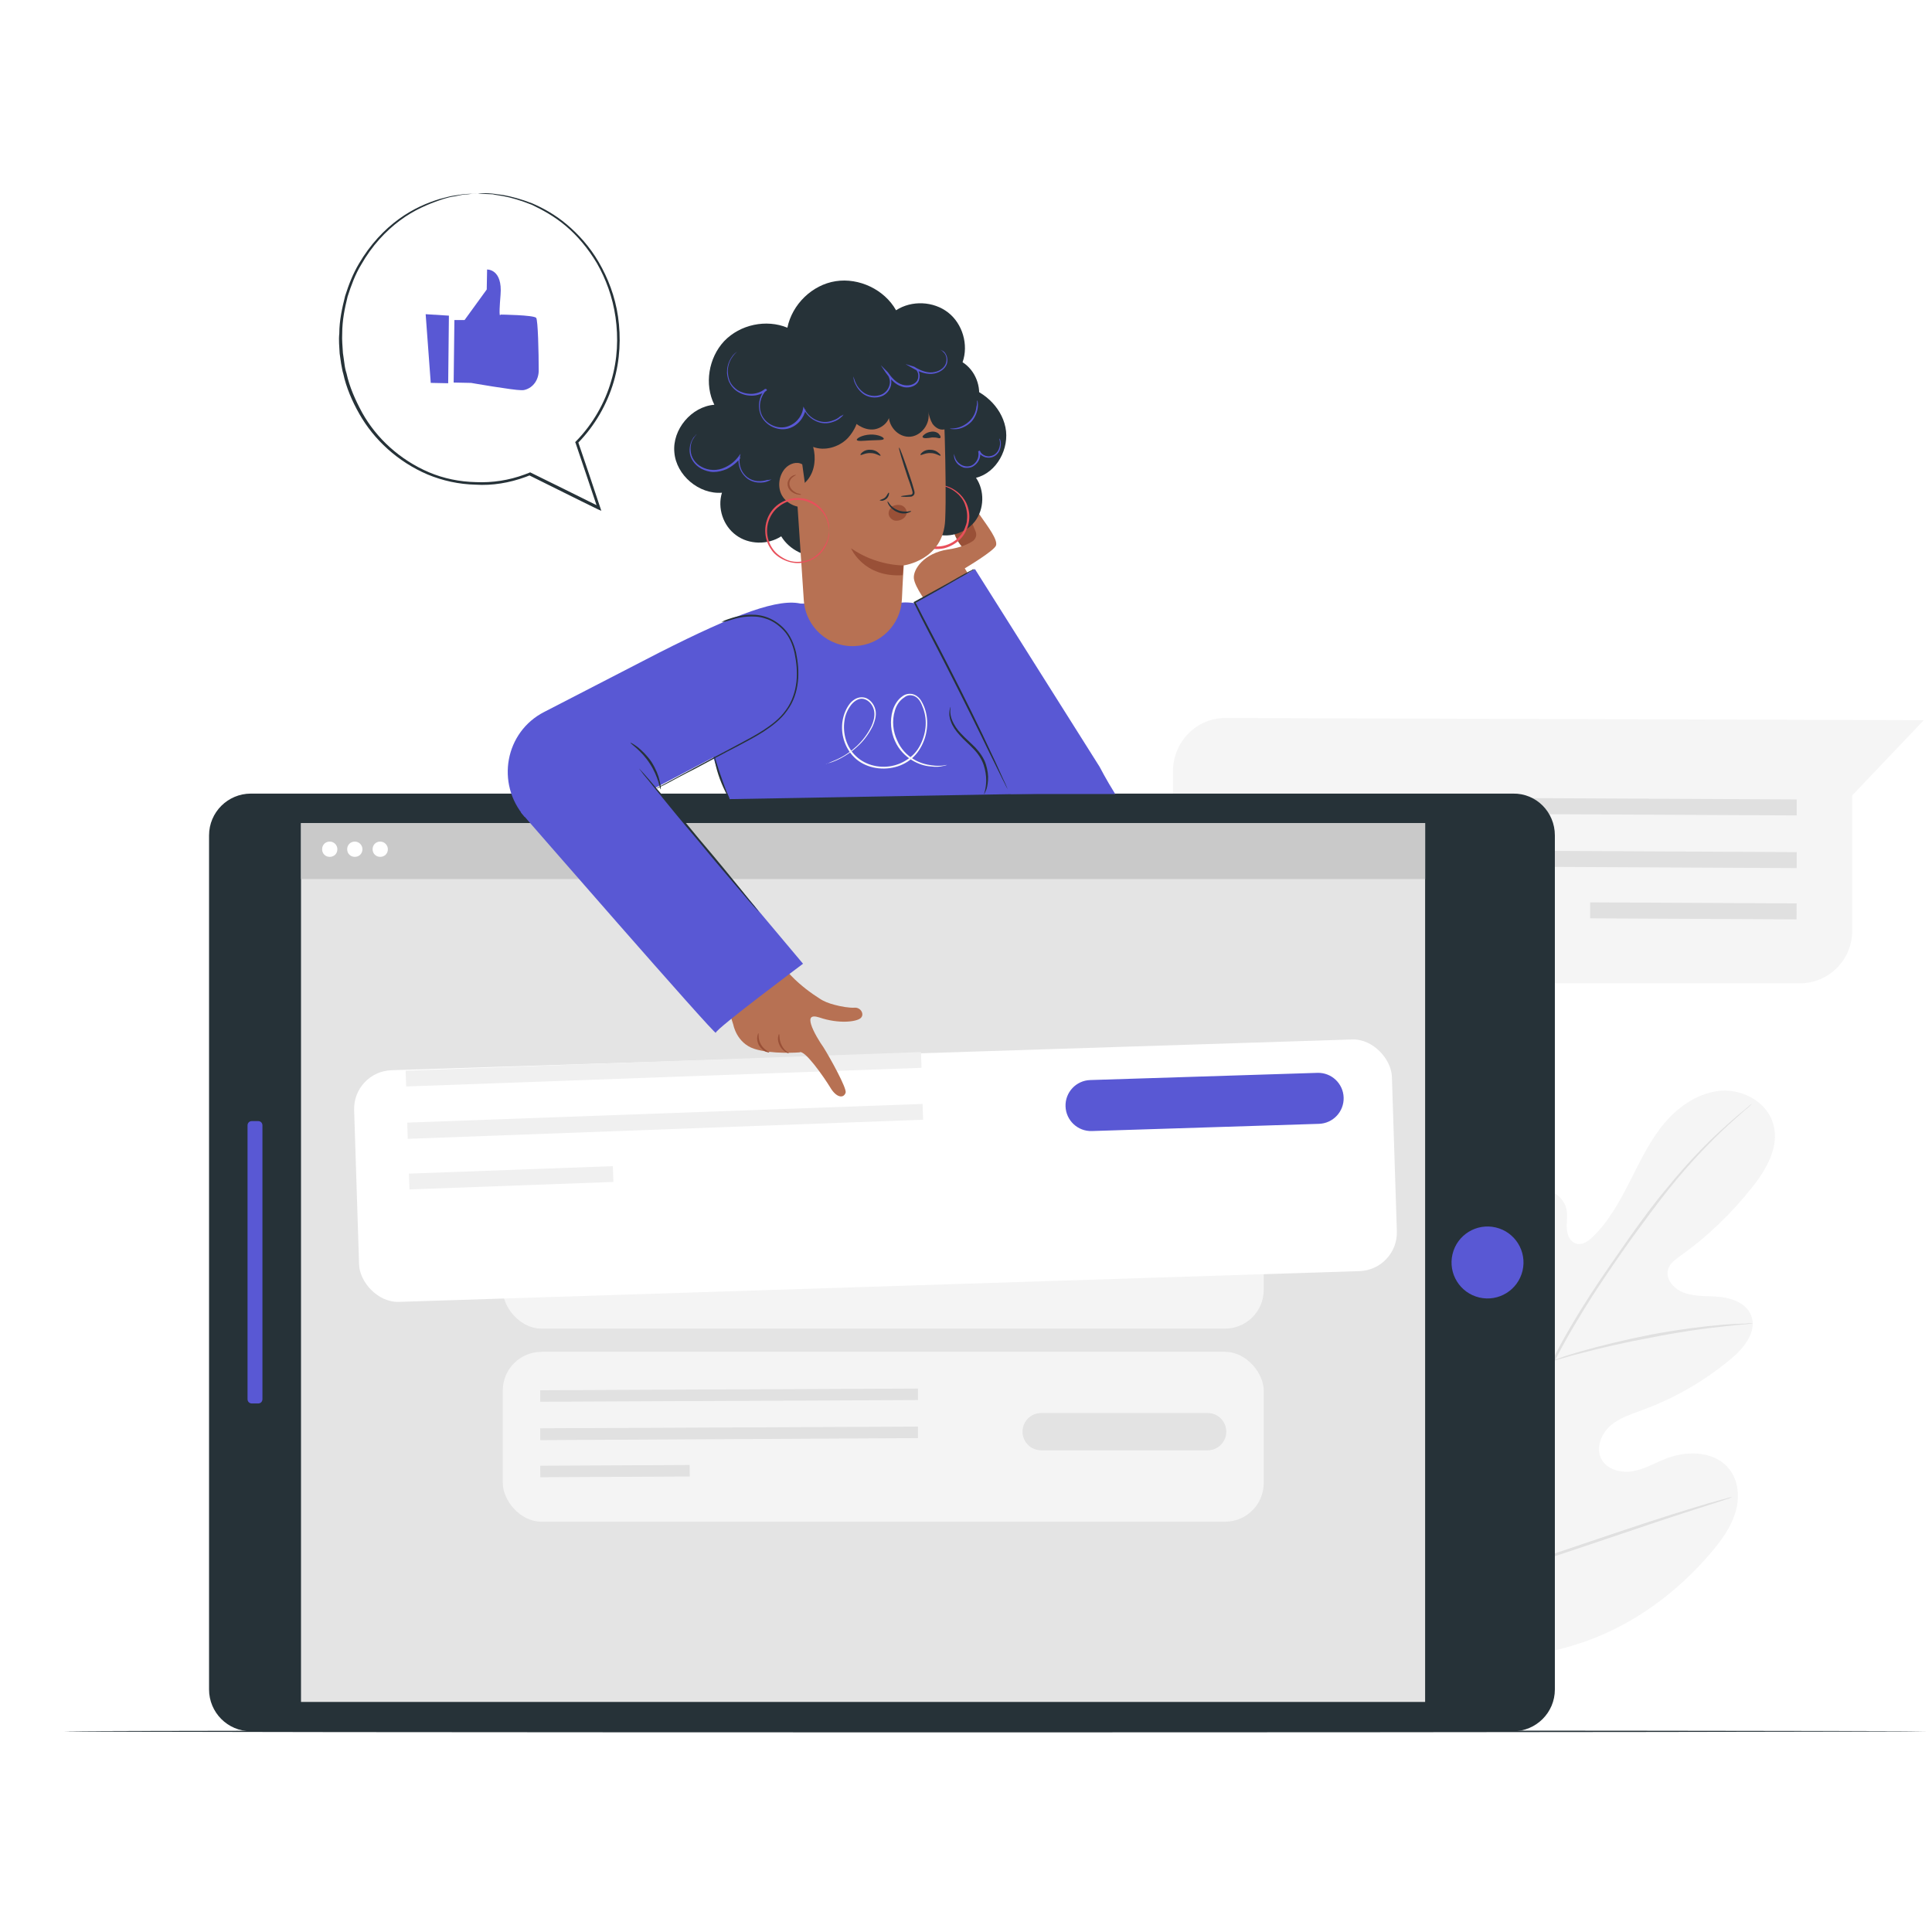 <svg width="150" height="150" viewBox="0 0 150 150" fill="none" xmlns="http://www.w3.org/2000/svg">
<path d="M91.066 59.922V72.366C91.066 74.538 92.9 76.344 95.13 76.344H139.741C141.999 76.344 143.804 74.51 143.804 72.281V61.756L149.363 55.915L95.13 55.746C92.9 55.746 91.066 57.58 91.066 59.922Z" fill="#F5F5F5"/>
<path d="M139.495 63.31L99.003 63.112V61.871L139.495 62.068V63.31Z" fill="#E0E0E0"/>
<path d="M139.495 67.4L99.003 67.202V65.96L139.495 66.158V67.4Z" fill="#E0E0E0"/>
<path d="M123.461 70.059L123.455 71.3L139.482 71.379L139.488 70.138L123.461 70.059Z" fill="#E0E0E0"/>
<path d="M111.738 127.736C105.502 123.39 104.091 115.292 104.317 108.012C104.345 106.798 104.232 105.529 104.797 104.456C105.361 103.384 106.716 102.651 107.816 103.187C108.719 103.61 109.114 104.654 109.622 105.529C110.299 106.686 111.287 107.645 112.472 108.238C113.234 108.633 114.193 108.887 114.955 108.463C115.999 107.899 116.112 106.432 116.112 105.218C116.084 102.961 116.084 100.704 116.084 98.474C116.084 97.261 116.084 96.048 116.451 94.891C116.817 93.734 117.664 92.69 118.793 92.351C119.949 92.041 121.36 92.69 121.614 93.875C121.727 94.355 121.614 94.891 121.643 95.371C121.671 95.878 121.896 96.415 122.376 96.556C122.856 96.697 123.336 96.358 123.702 95.991C124.944 94.778 125.79 93.198 126.581 91.646C127.371 90.094 128.132 88.486 129.261 87.159C130.39 85.833 131.97 84.789 133.691 84.676C135.413 84.591 137.275 85.636 137.698 87.357C138.15 89.05 137.134 90.799 136.062 92.154C134.453 94.185 132.563 96.019 130.446 97.515C130.079 97.797 129.656 98.079 129.515 98.531C129.261 99.349 130.023 100.139 130.813 100.393C131.716 100.704 132.704 100.591 133.635 100.704C134.566 100.816 135.61 101.24 135.949 102.114C136.457 103.356 135.413 104.654 134.397 105.5C132.365 107.194 130.051 108.548 127.568 109.451C126.693 109.79 125.734 110.072 125.029 110.692C124.323 111.313 123.872 112.414 124.323 113.26C124.746 114.107 125.875 114.389 126.806 114.22C127.737 114.05 128.556 113.542 129.459 113.204C131.123 112.583 133.268 112.696 134.312 114.135C135.017 115.066 135.074 116.392 134.707 117.521C134.34 118.65 133.635 119.609 132.873 120.512C130.221 123.644 126.806 126.156 122.969 127.482C119.131 128.78 115.576 129.147 111.738 127.736Z" fill="#F5F5F5"/>
<path d="M111.646 133.131C111.9 130.253 112.549 126.838 113.621 123.17C114.694 119.502 116.189 115.58 117.91 111.516C118.334 110.501 118.785 109.513 119.18 108.525C119.603 107.538 120.027 106.578 120.506 105.647C121.437 103.785 122.482 102.064 123.497 100.483C124.541 98.875 125.585 97.408 126.545 96.025C127.532 94.642 128.464 93.373 129.395 92.272C131.201 90.043 132.865 88.406 134.079 87.334C134.671 86.798 135.151 86.403 135.49 86.121C135.659 85.98 135.772 85.895 135.856 85.81C135.941 85.754 135.998 85.698 135.998 85.726C135.998 85.726 135.969 85.754 135.885 85.839C135.8 85.923 135.687 86.036 135.518 86.149C135.207 86.431 134.728 86.855 134.135 87.391C132.95 88.491 131.313 90.128 129.536 92.357C128.633 93.486 127.702 94.755 126.714 96.11C125.726 97.492 124.711 98.96 123.667 100.568C122.651 102.176 121.607 103.87 120.676 105.732C120.224 106.663 119.801 107.622 119.378 108.61C118.954 109.598 118.531 110.585 118.108 111.601C116.387 115.636 114.891 119.558 113.819 123.227C112.747 126.867 112.098 130.253 111.815 133.131" fill="#E0E0E0"/>
<path d="M120.574 105.642C120.546 105.642 120.518 105.472 120.461 105.134C120.405 104.795 120.32 104.315 120.235 103.723C120.066 102.509 119.897 100.845 119.699 99.01C119.502 97.176 119.304 95.511 119.107 94.326C119.022 93.734 118.937 93.254 118.881 92.915C118.825 92.577 118.796 92.408 118.825 92.379C118.853 92.379 118.881 92.549 118.966 92.887C119.05 93.226 119.163 93.706 119.276 94.298C119.502 95.483 119.727 97.148 119.925 99.01C120.123 100.816 120.264 102.481 120.405 103.723C120.461 104.287 120.518 104.767 120.546 105.162C120.574 105.444 120.602 105.642 120.574 105.642Z" fill="#E0E0E0"/>
<path d="M136.083 102.737C136.083 102.765 135.858 102.765 135.463 102.822C135.068 102.85 134.475 102.906 133.77 102.991C132.359 103.132 130.384 103.414 128.239 103.838C126.095 104.233 124.176 104.684 122.793 105.051C122.088 105.22 121.552 105.39 121.157 105.503C120.762 105.615 120.564 105.672 120.564 105.644C120.564 105.615 120.762 105.559 121.157 105.418C121.523 105.277 122.088 105.108 122.765 104.91C124.148 104.515 126.066 104.035 128.211 103.612C130.355 103.217 132.331 102.963 133.77 102.85C134.475 102.793 135.068 102.765 135.463 102.765C135.886 102.709 136.083 102.737 136.083 102.737Z" fill="#E0E0E0"/>
<path d="M113.816 122.883C113.816 122.883 113.76 122.826 113.704 122.685C113.619 122.544 113.534 122.347 113.45 122.121C113.224 121.641 112.913 120.908 112.547 120.033C111.785 118.255 110.854 115.772 109.81 113.007C108.794 110.242 107.863 107.759 107.157 105.953C106.819 105.078 106.508 104.373 106.311 103.837C106.226 103.611 106.141 103.413 106.085 103.272C106.028 103.131 106 103.075 106.028 103.075C106.028 103.075 106.085 103.131 106.141 103.272C106.226 103.413 106.311 103.611 106.395 103.837C106.621 104.316 106.931 105.05 107.298 105.925C108.06 107.702 108.991 110.185 110.035 112.951C111.051 115.716 111.982 118.199 112.688 120.005C113.026 120.879 113.337 121.585 113.534 122.121C113.619 122.347 113.704 122.544 113.76 122.685C113.788 122.826 113.816 122.883 113.816 122.883Z" fill="#E0E0E0"/>
<path d="M134.452 116.249C134.452 116.249 134.396 116.278 134.255 116.334C134.085 116.391 133.888 116.447 133.662 116.532C133.098 116.701 132.364 116.955 131.461 117.237C129.599 117.83 127.031 118.704 124.181 119.664C121.359 120.623 118.763 121.47 116.901 122.034C115.97 122.316 115.208 122.542 114.672 122.683C114.418 122.739 114.22 122.796 114.051 122.852C113.91 122.88 113.825 122.909 113.825 122.88C113.825 122.88 113.882 122.852 114.023 122.796C114.192 122.739 114.39 122.683 114.615 122.598C115.18 122.429 115.913 122.175 116.816 121.893C118.679 121.3 121.246 120.426 124.096 119.466C126.918 118.507 129.514 117.66 131.376 117.096C132.308 116.814 133.07 116.588 133.606 116.447C133.86 116.391 134.057 116.334 134.226 116.278C134.367 116.249 134.452 116.221 134.452 116.249Z" fill="#E0E0E0"/>
<path d="M149.616 134.417C149.616 134.445 117.245 134.501 77.32 134.501C37.371 134.501 5 134.473 5 134.417C5 134.389 37.371 134.332 77.32 134.332C117.245 134.36 149.616 134.389 149.616 134.417Z" fill="#263238"/>
<path d="M120.719 64.86V131.17C120.719 132.976 119.252 134.415 117.474 134.415H19.476C17.67 134.415 16.231 132.948 16.231 131.17V64.86C16.231 63.054 17.698 61.615 19.476 61.615H117.474C119.28 61.586 120.719 63.054 120.719 64.86Z" fill="#263238"/>
<path d="M23.37 63.908L23.37 132.138H110.646V63.908H23.37Z" fill="#E4E4E4"/>
<path d="M118.21 98.657C118.563 97.156 117.632 95.652 116.13 95.299C114.628 94.946 113.124 95.877 112.771 97.379C112.418 98.881 113.35 100.385 114.852 100.738C116.353 101.091 117.857 100.159 118.21 98.657Z" fill="#5958D4"/>
<path d="M20.376 87.379V108.626C20.376 108.824 20.235 108.965 20.037 108.965H19.558C19.36 108.965 19.219 108.824 19.219 108.626V87.379C19.219 87.181 19.36 87.04 19.558 87.04H20.037C20.235 87.04 20.376 87.181 20.376 87.379Z" fill="#5958D4"/>
<path d="M110.648 63.899H23.372V68.245H110.648V63.899Z" fill="#C9C9C9"/>
<path d="M26.194 65.934C26.194 66.272 25.94 66.526 25.601 66.526C25.262 66.526 25.009 66.272 25.009 65.934C25.009 65.595 25.262 65.341 25.601 65.341C25.94 65.341 26.194 65.623 26.194 65.934Z" fill="white"/>
<path d="M28.14 65.934C28.14 66.272 27.886 66.526 27.548 66.526C27.209 66.526 26.955 66.272 26.955 65.934C26.955 65.595 27.209 65.341 27.548 65.341C27.886 65.341 28.14 65.623 28.14 65.934Z" fill="white"/>
<path d="M30.114 65.934C30.114 66.272 29.86 66.526 29.521 66.526C29.183 66.526 28.929 66.272 28.929 65.934C28.929 65.595 29.183 65.341 29.521 65.341C29.86 65.341 30.114 65.623 30.114 65.934Z" fill="white"/>
<path d="M37.094 15C37.094 15 37.037 15 36.896 15.028C36.755 15.028 36.558 15.056 36.332 15.085C36.078 15.085 35.767 15.141 35.401 15.226C35.231 15.254 35.006 15.282 34.808 15.339C34.611 15.395 34.385 15.451 34.159 15.536C33.256 15.847 32.156 16.298 31.055 17.116C29.955 17.935 28.883 19.063 28.036 20.559C27.585 21.292 27.274 22.139 26.992 23.014C26.766 23.917 26.569 24.876 26.569 25.892C26.541 26.4 26.597 26.908 26.625 27.416C26.653 27.669 26.71 27.923 26.738 28.206C26.766 28.459 26.823 28.742 26.907 28.996C27.133 30.04 27.585 31.055 28.121 32.043C29.221 34.018 31.055 35.711 33.313 36.671C34.441 37.15 35.683 37.404 36.953 37.432C38.222 37.489 39.52 37.291 40.734 36.84L41.101 36.699L41.157 36.671L41.214 36.699C43.048 37.602 44.825 38.477 46.575 39.351L46.405 39.492C45.813 37.743 45.248 36.022 44.684 34.385L44.656 34.329L44.712 34.272C46.039 32.918 46.97 31.253 47.45 29.588C47.957 27.895 48.014 26.202 47.788 24.622C47.562 23.042 47.026 21.631 46.349 20.446C45.644 19.261 44.797 18.273 43.922 17.54C43.019 16.778 42.116 16.298 41.298 15.903C40.452 15.564 39.69 15.339 39.069 15.226C38.759 15.169 38.476 15.141 38.251 15.085C38.025 15.085 37.799 15.056 37.63 15.056C37.461 15.056 37.348 15.028 37.263 15.028C37.122 15 37.094 15 37.094 15C37.094 15 37.15 15 37.235 15C37.319 15 37.461 15 37.602 15C37.771 15 37.968 15 38.222 15.028C38.476 15.056 38.759 15.113 39.069 15.141C39.69 15.254 40.452 15.451 41.326 15.79C42.173 16.157 43.104 16.665 44.007 17.427C44.91 18.189 45.785 19.148 46.49 20.361C47.196 21.575 47.76 23.014 47.986 24.594C48.211 26.174 48.155 27.923 47.647 29.645C47.139 31.366 46.208 33.031 44.853 34.413L44.882 34.3C45.446 35.937 46.01 37.63 46.603 39.408L46.688 39.662L46.434 39.549C44.684 38.702 42.907 37.799 41.072 36.896H41.157L40.79 37.037C39.549 37.489 38.222 37.715 36.925 37.63C35.627 37.602 34.357 37.32 33.2 36.84C30.886 35.852 29.024 34.131 27.895 32.128C27.331 31.14 26.879 30.068 26.653 29.024C26.569 28.77 26.541 28.488 26.484 28.234C26.456 27.98 26.399 27.698 26.371 27.444C26.343 26.908 26.287 26.4 26.343 25.892C26.343 24.876 26.569 23.888 26.794 22.985C27.077 22.082 27.415 21.236 27.867 20.474C28.741 18.979 29.842 17.822 30.971 17.003C32.099 16.185 33.2 15.734 34.131 15.451C34.357 15.395 34.582 15.339 34.78 15.282C34.977 15.226 35.175 15.197 35.373 15.169C35.739 15.113 36.05 15.056 36.304 15.056C36.558 15.056 36.755 15.028 36.868 15.028C37.037 15 37.094 15 37.094 15Z" fill="#263238"/>
<path d="M35.279 24.848H36.069L37.79 22.477L37.818 20.925C37.818 20.925 39.032 20.869 38.862 22.901C38.693 24.932 38.862 24.424 38.862 24.424C38.862 24.424 41.43 24.453 41.628 24.678C41.769 24.848 41.825 27.387 41.825 28.77C41.825 29.475 41.402 30.096 40.753 30.265C40.668 30.294 40.555 30.294 40.471 30.294C39.822 30.294 36.577 29.729 36.577 29.729L35.222 29.701L35.279 24.848Z" fill="#5958D4"/>
<path d="M33.048 24.394L33.443 29.727L34.797 29.755L34.853 24.507L33.048 24.394Z" fill="#5958D4"/>
<g opacity="0.95">
<rect x="39.036" y="89.965" width="59.077" height="13.187" rx="3" fill="#F5F5F5"/>
<path d="M41.946 93.84L71.273 93.709V92.812L41.946 92.944V93.84Z" fill="#E1E1E1"/>
<path d="M41.943 96.821L71.27 96.663V95.766L41.943 95.898V96.821Z" fill="#E1E1E1"/>
<path d="M53.547 98.747L41.943 98.804L41.947 99.701L53.552 99.644L53.547 98.747Z" fill="#E1E1E1"/>
<path d="M93.76 94.712H80.836C80.035 94.712 79.386 95.361 79.386 96.162C79.386 96.963 80.035 97.613 80.836 97.613H93.76C94.561 97.613 95.21 96.963 95.21 96.162C95.21 95.361 94.561 94.712 93.76 94.712Z" fill="#B7B7B7" fill-opacity="0.3"/>
</g>
<g opacity="0.95">
<rect x="39.037" y="104.957" width="59.077" height="13.187" rx="3" fill="#F5F5F5"/>
<path d="M41.945 108.833L71.273 108.701V107.805L41.945 107.937V108.833Z" fill="#E1E1E1"/>
<path d="M41.943 111.813L71.271 111.655V110.759L41.943 110.891V111.813Z" fill="#E1E1E1"/>
<path d="M53.548 113.74L41.943 113.797L41.948 114.693L53.552 114.636L53.548 113.74Z" fill="#E1E1E1"/>
<path d="M93.76 109.704H80.837C80.036 109.704 79.386 110.353 79.386 111.154C79.386 111.955 80.036 112.604 80.837 112.604H93.76C94.561 112.604 95.21 111.955 95.21 111.154C95.21 110.353 94.561 109.704 93.76 109.704Z" fill="#B7B7B7" fill-opacity="0.3"/>
</g>
<g filter="url(#filter0_d)">
<g filter="url(#filter1_d)">
<rect width="80.653" height="18.003" rx="3" transform="matrix(0.999 -0.032 0.032 0.999 27.399 75.188)" fill="white"/>
</g>
<path d="M31.533 80.353L71.545 78.904L71.506 77.68L31.494 79.129L31.533 80.353Z" fill="#F0F0F0"/>
<path d="M31.658 84.419L71.669 82.934L71.63 81.71L31.618 83.16L31.658 84.419Z" fill="#F0F0F0"/>
<path d="M47.58 86.541L31.748 87.121L31.793 88.345L47.625 87.765L47.58 86.541Z" fill="#F0F0F0"/>
<path d="M102.278 79.296L84.644 79.855C83.551 79.89 82.693 80.804 82.728 81.897C82.763 82.99 83.677 83.848 84.77 83.814L102.404 83.254C103.497 83.22 104.355 82.305 104.32 81.212C104.286 80.119 103.372 79.261 102.278 79.296Z" fill="#5958D4"/>
</g>
<path d="M56.652 62.044C56.652 62.044 56.059 60.69 55.947 60.408C55.636 59.59 53.689 54.172 54.169 53.354C56.342 49.544 58.006 46.864 62.295 46.864L69.829 46.807C69.829 46.807 76.968 45.34 82.019 61.593L56.652 62.044Z" fill="#5958D4"/>
<path d="M40.738 63.425L50.614 61.309L62.211 55.214L62.267 46.89C60.518 46.41 57.188 47.624 51.178 50.671L42.261 55.271C39.214 56.822 38.48 60.829 40.738 63.425Z" fill="#5958D4"/>
<path d="M62.973 79.534C62.832 79.054 62.917 78.772 63.622 78.998C65.118 79.506 66.472 79.337 66.811 79.054C67.149 78.772 66.839 78.208 66.359 78.236C65.964 78.264 65.287 78.151 64.779 78.01C64.356 77.898 63.961 77.757 63.594 77.502C63.284 77.305 63.001 77.108 62.776 76.938C62.776 76.938 61.393 75.922 60.942 75.132L56.173 77.164L56.935 79.562C56.935 79.562 57.189 80.973 58.543 81.425C59.898 81.876 62.07 81.707 62.07 81.707C62.465 81.453 63.989 83.654 64.469 84.444C64.92 85.206 65.484 85.319 65.654 84.839C65.767 84.5 64.412 82.074 63.933 81.312C63.65 80.917 63.142 80.099 62.973 79.534Z" fill="#B77153"/>
<path d="M59.724 81.707C59.724 81.735 59.611 81.707 59.442 81.65C59.273 81.566 59.075 81.396 58.934 81.171C58.793 80.916 58.765 80.662 58.793 80.493C58.821 80.324 58.877 80.211 58.877 80.211C58.934 80.211 58.821 80.662 59.075 81.086C59.329 81.537 59.752 81.678 59.724 81.707Z" fill="#995037"/>
<path d="M61.252 81.763C61.252 81.792 61.139 81.763 60.998 81.679C60.857 81.594 60.659 81.425 60.546 81.199C60.433 80.973 60.377 80.719 60.405 80.55C60.433 80.38 60.462 80.268 60.49 80.296C60.546 80.296 60.462 80.719 60.687 81.142C60.885 81.594 61.252 81.735 61.252 81.763Z" fill="#995037"/>
<path d="M40.45 63.085C40.45 63.085 55.575 80.467 55.575 80.185C55.546 79.903 62.347 74.824 62.347 74.824L47.505 57.16L40.45 63.085Z" fill="#5958D4"/>
<path d="M49.62 59.671C49.62 59.671 49.648 59.699 49.733 59.784C49.817 59.868 49.902 59.981 50.015 60.094C50.269 60.376 50.607 60.771 51.031 61.279C51.877 62.267 53.062 63.65 54.332 65.202C55.63 66.725 56.787 68.136 57.605 69.152C58 69.66 58.339 70.055 58.593 70.365C58.706 70.507 58.79 70.619 58.847 70.704C58.903 70.789 58.931 70.817 58.931 70.817C58.931 70.817 58.903 70.789 58.818 70.704C58.734 70.619 58.649 70.507 58.536 70.394C58.282 70.112 57.944 69.716 57.52 69.209C56.674 68.221 55.489 66.838 54.219 65.286C52.921 63.763 51.764 62.352 50.946 61.336C50.551 60.828 50.212 60.433 49.958 60.122C49.845 59.981 49.761 59.868 49.704 59.784C49.648 59.727 49.62 59.671 49.62 59.671Z" fill="#263238"/>
<path d="M76.4 61.675C76.371 61.675 76.569 61.252 76.569 60.575C76.569 60.236 76.513 59.813 76.371 59.39C76.23 58.967 75.948 58.515 75.581 58.148C75.215 57.753 74.82 57.443 74.509 57.076C74.199 56.737 73.945 56.371 73.832 56.032C73.691 55.693 73.691 55.383 73.719 55.185C73.747 54.988 73.804 54.875 73.804 54.875C73.832 54.875 73.663 55.327 73.945 55.976C74.086 56.286 74.312 56.653 74.622 56.963C74.932 57.302 75.328 57.64 75.722 58.035C76.089 58.431 76.4 58.882 76.541 59.333C76.682 59.785 76.738 60.208 76.71 60.575C76.682 60.942 76.626 61.224 76.541 61.393C76.456 61.591 76.4 61.675 76.4 61.675Z" fill="#263238"/>
<path d="M55.995 48.3C55.995 48.3 56.08 48.272 56.221 48.188C56.362 48.131 56.588 48.047 56.87 47.962C57.152 47.877 57.519 47.793 57.942 47.736C58.365 47.708 58.873 47.708 59.409 47.877C59.945 48.047 60.453 48.357 60.905 48.837C61.356 49.316 61.639 49.965 61.808 50.671C61.949 51.376 62.033 52.138 61.949 52.928C61.864 53.718 61.61 54.508 61.102 55.185C60.623 55.863 59.945 56.37 59.296 56.794C58.647 57.217 57.97 57.556 57.349 57.894C56.08 58.543 54.951 59.164 53.992 59.672C53.032 60.152 52.27 60.575 51.734 60.857C51.48 60.998 51.255 61.083 51.113 61.167C50.972 61.224 50.888 61.28 50.888 61.28C50.888 61.28 50.944 61.224 51.085 61.139C51.226 61.054 51.452 60.942 51.706 60.801C52.242 60.518 53.004 60.095 53.963 59.587C54.923 59.079 56.051 58.459 57.293 57.81C57.914 57.471 58.591 57.132 59.24 56.709C59.889 56.286 60.538 55.806 61.018 55.129C61.497 54.48 61.751 53.69 61.836 52.928C61.921 52.166 61.836 51.404 61.695 50.727C61.554 50.05 61.272 49.401 60.848 48.95C60.425 48.498 59.917 48.159 59.409 48.018C58.901 47.849 58.422 47.849 57.998 47.877C57.575 47.906 57.208 47.99 56.926 48.075C56.644 48.159 56.418 48.244 56.277 48.272C56.08 48.272 55.995 48.3 55.995 48.3Z" fill="#263238"/>
<path d="M51.293 61.283C51.237 61.283 51.124 60.295 50.447 59.279C49.798 58.263 48.923 57.727 48.951 57.671C48.951 57.642 49.177 57.755 49.515 58.009C49.826 58.263 50.249 58.658 50.588 59.166C50.926 59.703 51.124 60.21 51.209 60.605C51.321 61.029 51.321 61.283 51.293 61.283Z" fill="#263238"/>
<path d="M73.518 59.391C73.518 59.391 73.406 59.447 73.208 59.475C72.982 59.532 72.672 59.56 72.249 59.504C71.825 59.475 71.317 59.334 70.81 59.024C70.302 58.714 69.794 58.234 69.483 57.528C69.173 56.851 69.06 55.976 69.314 55.13C69.455 54.707 69.709 54.283 70.104 54.029C70.302 53.888 70.584 53.832 70.838 53.888C71.092 53.945 71.317 54.114 71.459 54.312C72.023 55.158 72.136 56.287 71.797 57.331C71.628 57.839 71.346 58.347 70.951 58.742C70.556 59.137 70.048 59.419 69.483 59.56C68.383 59.842 67.141 59.588 66.351 58.826C65.561 58.065 65.251 56.936 65.42 55.948C65.505 55.44 65.702 54.989 65.984 54.622C66.126 54.453 66.323 54.283 66.549 54.199C66.775 54.114 67.028 54.114 67.254 54.199C67.677 54.396 67.931 54.819 67.988 55.215C68.044 55.638 67.903 56.033 67.762 56.371C67.424 57.049 67 57.585 66.549 57.98C66.126 58.375 65.674 58.657 65.307 58.855C64.94 59.052 64.63 59.165 64.433 59.221C64.32 59.25 64.235 59.278 64.207 59.278C64.15 59.278 64.122 59.306 64.122 59.306C64.122 59.306 64.15 59.306 64.207 59.278C64.263 59.25 64.348 59.25 64.433 59.193C64.63 59.108 64.94 58.996 65.307 58.798C65.674 58.601 66.097 58.318 66.52 57.923C66.944 57.528 67.367 56.992 67.677 56.343C67.819 56.005 67.931 55.638 67.875 55.243C67.819 54.876 67.593 54.481 67.198 54.312C67 54.227 66.803 54.227 66.605 54.312C66.408 54.396 66.238 54.537 66.097 54.707C65.815 55.073 65.618 55.497 65.561 55.976C65.42 56.908 65.702 58.008 66.464 58.714C67.226 59.447 68.411 59.701 69.455 59.419C69.991 59.278 70.471 58.996 70.866 58.629C71.261 58.262 71.515 57.782 71.684 57.274C71.854 56.767 71.91 56.259 71.854 55.751C71.825 55.497 71.769 55.271 71.684 55.017C71.6 54.791 71.515 54.566 71.374 54.368C71.233 54.17 71.035 54.029 70.838 54.001C70.612 53.945 70.386 54.001 70.217 54.142C69.85 54.368 69.596 54.763 69.483 55.158C69.229 55.976 69.342 56.823 69.653 57.472C69.935 58.149 70.415 58.629 70.922 58.939C71.43 59.25 71.91 59.362 72.333 59.419C73.095 59.532 73.518 59.362 73.518 59.391Z" fill="#FAFAFA"/>
<path d="M74.68 42.463C74.369 42.068 74.115 41.617 74.002 41.109C73.974 40.94 73.946 40.77 73.974 40.629C74.031 40.46 74.172 40.347 74.341 40.347C74.51 40.375 74.623 40.517 74.708 40.657C74.962 41.081 75.244 41.504 75.413 41.984C75.47 42.125 75.498 42.238 75.498 42.379C75.498 42.52 75.413 42.661 75.3 42.717C75.159 42.774 74.99 42.745 74.877 42.661C74.764 42.576 74.68 42.435 74.595 42.322" fill="#995037"/>
<path d="M75.385 42.152C75.131 41.644 74.877 41.108 74.652 40.6C74.567 40.459 74.51 40.29 74.51 40.121C74.51 39.951 74.595 39.754 74.764 39.697C74.906 39.641 75.075 39.697 75.188 39.81C75.301 39.923 75.357 40.036 75.442 40.177C75.555 40.403 75.667 40.629 75.78 40.854C75.865 41.052 75.978 41.221 76.006 41.447C76.034 41.644 76.006 41.87 75.893 42.039C75.752 42.209 75.526 42.265 75.329 42.18" fill="#995037"/>
<path d="M72.082 46.977C72.082 46.977 71.038 45.622 70.954 44.917C70.869 44.211 71.744 42.942 73.606 42.659C74.594 42.518 75.186 42.236 75.525 42.01C75.751 41.841 75.863 41.559 75.751 41.277C75.497 40.684 75.073 39.584 75.102 39.443C75.186 39.076 75.44 39.076 76.089 40.007C76.738 40.938 77.472 41.898 77.331 42.349C77.19 42.772 74.904 44.127 74.904 44.127L75.525 45.142L72.082 46.977Z" fill="#B77153"/>
<path d="M78.262 60.803L71.094 46.779L75.694 44.183L85.372 59.533C85.372 59.533 85.88 60.521 86.586 61.649H78.459" fill="#5958D4"/>
<path d="M75.642 44.206C75.642 44.206 75.614 44.235 75.557 44.263C75.501 44.291 75.416 44.348 75.303 44.404C75.078 44.545 74.767 44.714 74.372 44.94C73.554 45.42 72.425 46.069 71.043 46.831L71.071 46.746C71.776 48.157 72.679 49.822 73.582 51.599C74.936 54.252 76.122 56.65 76.94 58.428C77.363 59.303 77.674 60.036 77.899 60.516C78.012 60.742 78.097 60.939 78.153 61.08C78.21 61.221 78.238 61.278 78.238 61.278C78.238 61.278 78.21 61.221 78.125 61.08C78.069 60.939 77.956 60.742 77.843 60.516C77.589 60.008 77.25 59.303 76.827 58.456C75.981 56.707 74.795 54.308 73.441 51.656C72.538 49.878 71.635 48.213 70.958 46.803L70.93 46.746L70.986 46.718C72.369 45.956 73.526 45.335 74.344 44.855C74.739 44.63 75.049 44.461 75.275 44.348C75.388 44.291 75.473 44.263 75.529 44.206C75.585 44.206 75.642 44.206 75.642 44.206Z" fill="#263238"/>
<path d="M56.645 62.043C56.617 62.071 56.222 61.366 55.883 60.463C55.545 59.532 55.432 58.77 55.46 58.742C55.517 58.742 55.686 59.504 56.025 60.407C56.335 61.338 56.673 62.043 56.645 62.043Z" fill="#263238"/>
<path d="M72.419 41.385C73.548 41.837 74.93 41.442 75.692 40.483C76.426 39.523 76.454 38.084 75.777 37.096C77.385 36.701 78.401 34.811 78.062 33.174C77.724 31.538 76.285 30.268 74.648 29.901C74.027 29.76 73.35 29.76 72.757 29.957C72.165 30.155 71.601 30.578 71.347 31.171" fill="#263238"/>
<path d="M72.195 37.717C72.195 37.746 71.997 37.774 71.63 37.943C71.292 38.112 70.841 38.479 70.558 39.1C70.417 39.41 70.333 39.777 70.361 40.172C70.389 40.567 70.502 40.99 70.756 41.357C70.869 41.555 71.038 41.724 71.207 41.865C71.377 42.006 71.574 42.147 71.8 42.232C72.251 42.43 72.759 42.486 73.267 42.373C73.775 42.26 74.227 41.978 74.537 41.611C74.706 41.442 74.819 41.216 74.904 41.019C74.988 40.793 75.073 40.596 75.073 40.37C75.129 39.918 75.045 39.495 74.904 39.128C74.763 38.761 74.509 38.451 74.255 38.254C73.719 37.802 73.154 37.689 72.787 37.661C72.392 37.689 72.195 37.746 72.195 37.717C72.195 37.717 72.251 37.689 72.336 37.689C72.449 37.661 72.59 37.633 72.787 37.633C73.183 37.633 73.775 37.746 74.339 38.197C74.622 38.423 74.876 38.733 75.045 39.1C75.214 39.495 75.299 39.947 75.242 40.398C75.214 40.624 75.158 40.878 75.045 41.103C74.96 41.329 74.819 41.555 74.65 41.752C74.311 42.147 73.832 42.43 73.295 42.571C72.759 42.684 72.195 42.627 71.743 42.43C71.518 42.317 71.292 42.204 71.094 42.035C70.897 41.865 70.756 41.696 70.615 41.498C70.361 41.103 70.248 40.652 70.22 40.229C70.192 39.805 70.304 39.41 70.445 39.1C70.756 38.451 71.236 38.084 71.602 37.915C71.772 37.83 71.913 37.774 72.026 37.774C72.138 37.717 72.195 37.717 72.195 37.717Z" fill="#E8505B"/>
<path d="M73.407 33.259C74.564 33.203 75.665 32.3 75.947 31.171C76.229 30.043 75.721 28.744 74.733 28.124C75.213 26.769 74.733 25.133 73.605 24.258C72.476 23.383 70.783 23.299 69.57 24.089C68.667 22.48 66.691 21.549 64.885 21.831C63.051 22.113 61.499 23.637 61.133 25.443C59.496 24.766 57.464 25.189 56.223 26.487C55.01 27.785 54.671 29.845 55.461 31.425C53.683 31.566 52.188 33.344 52.357 35.121C52.498 36.899 54.276 38.395 56.053 38.254C55.687 39.439 56.138 40.821 57.154 41.555C58.142 42.289 59.609 42.317 60.653 41.64C61.302 42.712 62.6 43.333 63.842 43.192C65.083 43.05 66.183 42.148 66.607 40.962" fill="#263238"/>
<path d="M70.025 46.521C70.082 45.138 70.167 43.897 70.167 43.897C70.167 43.897 73.242 43.502 73.383 40.369C73.525 37.237 73.214 30.014 73.214 30.014L67.571 27.305L61.447 32.215L62.407 46.605C62.548 48.694 64.326 50.274 66.385 50.161C68.361 50.076 69.941 48.496 70.025 46.521Z" fill="#B77153"/>
<path d="M73.019 35.374C72.963 35.431 72.681 35.177 72.257 35.177C71.834 35.148 71.524 35.374 71.467 35.318C71.439 35.289 71.496 35.205 71.637 35.092C71.778 34.979 72.003 34.895 72.257 34.923C72.511 34.923 72.737 35.036 72.85 35.148C73.019 35.261 73.047 35.374 73.019 35.374Z" fill="#263238"/>
<path d="M68.362 35.374C68.305 35.431 68.023 35.177 67.6 35.177C67.177 35.148 66.866 35.374 66.81 35.318C66.782 35.289 66.838 35.205 66.979 35.092C67.12 34.979 67.346 34.895 67.6 34.923C67.854 34.923 68.08 35.036 68.192 35.148C68.334 35.261 68.39 35.374 68.362 35.374Z" fill="#263238"/>
<path d="M69.944 38.536C69.944 38.508 70.198 38.479 70.621 38.423C70.734 38.423 70.819 38.395 70.847 38.31C70.875 38.225 70.819 38.112 70.79 37.971C70.706 37.689 70.593 37.379 70.48 37.068C70.057 35.799 69.746 34.755 69.803 34.755C69.859 34.726 70.226 35.742 70.649 37.012C70.762 37.322 70.847 37.633 70.931 37.915C70.96 38.056 71.044 38.197 70.988 38.367C70.96 38.451 70.875 38.508 70.819 38.536C70.762 38.564 70.677 38.564 70.649 38.564C70.198 38.592 69.944 38.564 69.944 38.536Z" fill="#263238"/>
<path d="M70.138 43.897C70.138 43.897 68.078 43.953 66.075 42.57C66.075 42.57 67.034 44.856 70.081 44.658L70.138 43.897Z" fill="#995037"/>
<path d="M65.791 27.477C64.775 28.859 64.803 30.919 65.847 32.274C66.299 32.866 67.004 33.374 67.738 33.346C68.5 33.318 69.233 32.612 69.064 31.878C68.782 32.81 69.544 33.882 70.531 33.91C71.491 33.938 72.309 32.866 72.055 31.935C72.14 32.274 72.224 32.612 72.394 32.894C72.591 33.176 72.93 33.402 73.268 33.346C73.748 33.289 74.002 32.782 74.115 32.302C74.425 30.919 73.917 29.395 72.901 28.408C71.886 27.42 70.418 26.941 68.979 27.025C67.568 27.11 66.186 27.759 65.142 28.718" fill="#263238"/>
<path d="M66.182 28.575C66.549 29.478 66.831 30.409 66.803 31.396C66.803 32.356 66.464 33.343 65.787 34.049C65.11 34.726 64.009 35.037 63.134 34.698C63.36 35.545 63.276 36.504 62.739 37.209C62.203 37.915 61.187 38.254 60.425 37.83C59.72 37.463 59.438 36.617 59.325 35.827C59.099 33.936 59.776 31.933 61.103 30.578C62.429 29.224 64.404 28.49 66.295 28.659" fill="#263238"/>
<path d="M62.288 36.053C61.864 35.799 61.3 35.996 60.962 36.363C60.454 36.928 60.341 37.859 60.736 38.508C61.131 39.157 62.006 39.523 62.739 39.326" fill="#B77153"/>
<path d="M62.199 38.395C62.199 38.423 62.058 38.423 61.832 38.366C61.634 38.31 61.296 38.141 61.183 37.802C61.127 37.633 61.127 37.435 61.211 37.294C61.267 37.153 61.38 37.04 61.465 36.984C61.663 36.843 61.804 36.871 61.804 36.871C61.804 36.899 61.691 36.927 61.522 37.069C61.38 37.181 61.211 37.464 61.324 37.746C61.409 38.028 61.691 38.197 61.86 38.282C62.058 38.338 62.199 38.366 62.199 38.395Z" fill="#995037"/>
<path d="M68.612 34.079C68.583 34.192 68.104 34.164 67.568 34.192C67.031 34.22 66.58 34.277 66.524 34.164C66.467 34.051 66.919 33.769 67.568 33.74C68.188 33.712 68.668 33.966 68.612 34.079Z" fill="#263238"/>
<path d="M73.012 33.992C72.956 34.048 72.871 34.02 72.758 33.992C72.646 33.964 72.533 33.964 72.363 33.964C72.194 33.992 72.025 34.02 71.884 34.02C71.743 34.02 71.658 33.992 71.63 33.935C71.602 33.879 71.686 33.794 71.799 33.71C71.912 33.625 72.081 33.54 72.335 33.512C72.589 33.484 72.843 33.597 72.928 33.738C73.041 33.851 73.041 33.964 73.012 33.992Z" fill="#263238"/>
<path d="M69.203 39.352C69.428 39.211 69.739 39.154 69.993 39.239C70.247 39.324 70.444 39.606 70.388 39.888C70.359 40.029 70.247 40.17 70.134 40.255C69.936 40.396 69.71 40.452 69.485 40.424C69.259 40.368 69.061 40.198 69.005 39.973C68.949 39.747 69.061 39.493 69.259 39.38" fill="#995037"/>
<path d="M70.75 39.692C70.75 39.72 70.637 39.776 70.44 39.833C70.242 39.889 69.932 39.889 69.65 39.748C69.367 39.635 69.142 39.41 69.029 39.24C68.916 39.071 68.888 38.93 68.916 38.93C68.944 38.93 69.001 39.043 69.114 39.184C69.226 39.325 69.424 39.494 69.706 39.607C69.96 39.72 70.242 39.72 70.44 39.72C70.609 39.692 70.722 39.663 70.75 39.692Z" fill="#263238"/>
<path d="M64.379 41.189C64.351 41.189 64.379 40.963 64.266 40.596C64.182 40.229 63.928 39.693 63.364 39.298C63.081 39.101 62.743 38.931 62.348 38.847C61.953 38.79 61.529 38.79 61.106 38.96C60.909 39.044 60.683 39.157 60.514 39.298C60.316 39.439 60.147 39.609 60.006 39.806C59.724 40.201 59.554 40.681 59.554 41.217C59.554 41.725 59.724 42.233 60.006 42.628C60.147 42.825 60.316 42.995 60.514 43.136C60.711 43.277 60.909 43.39 61.106 43.474C61.529 43.644 61.953 43.644 62.348 43.587C62.743 43.531 63.081 43.362 63.364 43.136C63.9 42.713 64.154 42.176 64.266 41.838C64.379 41.386 64.379 41.189 64.379 41.189C64.379 41.189 64.379 41.245 64.379 41.358C64.379 41.471 64.379 41.612 64.323 41.81C64.238 42.176 64.013 42.741 63.448 43.192C63.166 43.418 62.799 43.587 62.404 43.672C61.981 43.757 61.529 43.728 61.078 43.559C60.852 43.474 60.626 43.362 60.429 43.221C60.231 43.08 60.034 42.91 59.893 42.684C59.582 42.261 59.413 41.753 59.413 41.189C59.413 40.653 59.582 40.117 59.893 39.693C60.034 39.496 60.231 39.298 60.429 39.157C60.626 39.016 60.852 38.903 61.078 38.819C61.529 38.649 61.981 38.649 62.404 38.706C62.827 38.79 63.166 38.96 63.448 39.185C64.013 39.637 64.238 40.201 64.323 40.568C64.379 40.766 64.379 40.907 64.379 41.02C64.379 41.132 64.379 41.189 64.379 41.189Z" fill="#E8505B"/>
<path d="M73.009 27.164C73.009 27.164 73.037 27.164 73.094 27.192C73.15 27.221 73.207 27.249 73.291 27.305C73.432 27.446 73.602 27.728 73.545 28.123C73.489 28.518 73.094 28.885 72.558 28.998C72.022 29.111 71.429 28.914 70.893 28.603L70.3 28.265L70.949 28.462C71.175 28.547 71.316 28.744 71.373 28.97C71.429 29.196 71.401 29.45 71.288 29.647C71.175 29.845 70.949 29.986 70.724 30.042C70.498 30.099 70.244 30.099 70.018 30.014C69.454 29.845 69.087 29.365 68.776 28.942L68.381 28.349L68.889 28.857C69.171 29.139 69.256 29.563 69.171 29.93C69.087 30.296 68.833 30.578 68.551 30.72C67.958 31.002 67.309 30.832 66.942 30.522C66.576 30.212 66.406 29.845 66.322 29.619C66.293 29.506 66.265 29.393 66.265 29.337C66.265 29.28 66.265 29.224 66.265 29.224C66.265 29.224 66.293 29.365 66.378 29.591C66.463 29.817 66.632 30.155 66.999 30.437C67.337 30.72 67.958 30.861 68.494 30.607C68.776 30.466 68.974 30.212 69.059 29.901C69.143 29.591 69.059 29.224 68.805 28.97L68.918 28.885C69.2 29.28 69.567 29.732 70.075 29.873C70.498 29.986 70.977 29.901 71.203 29.563C71.401 29.224 71.288 28.716 70.949 28.603L71.006 28.49C71.514 28.801 72.078 28.998 72.558 28.885C73.037 28.801 73.404 28.462 73.46 28.123C73.545 27.785 73.404 27.474 73.263 27.362C73.122 27.192 73.009 27.164 73.009 27.164Z" fill="#5958D4"/>
<path d="M65.48 32.187C65.48 32.187 65.48 32.215 65.452 32.243C65.424 32.272 65.396 32.328 65.311 32.385C65.198 32.498 64.972 32.667 64.69 32.751C64.38 32.864 63.985 32.921 63.562 32.78C63.138 32.639 62.687 32.328 62.433 31.82L62.546 31.792C62.433 32.441 61.897 33.118 61.135 33.288C60.373 33.457 59.442 33.062 59.075 32.243C58.765 31.51 58.962 30.663 59.47 30.183L59.555 30.296C59.216 30.579 58.765 30.72 58.37 30.72C57.946 30.72 57.58 30.607 57.269 30.409C56.959 30.212 56.733 29.93 56.592 29.619C56.479 29.309 56.423 29.026 56.451 28.744C56.479 28.208 56.733 27.813 56.902 27.587C57.1 27.362 57.241 27.305 57.241 27.305C57.241 27.305 57.1 27.39 56.931 27.616C56.761 27.841 56.535 28.208 56.507 28.744C56.507 28.998 56.535 29.28 56.648 29.563C56.761 29.845 56.987 30.099 57.269 30.296C57.551 30.466 57.918 30.579 58.313 30.579C58.708 30.579 59.103 30.438 59.414 30.183L59.498 30.296C59.047 30.748 58.849 31.538 59.131 32.187C59.442 32.921 60.316 33.316 61.022 33.147C61.727 32.977 62.235 32.385 62.348 31.764L62.376 31.566L62.461 31.735C62.687 32.215 63.11 32.526 63.505 32.667C63.9 32.808 64.295 32.78 64.606 32.667C64.888 32.582 65.114 32.441 65.226 32.328C65.424 32.243 65.48 32.187 65.48 32.187Z" fill="#5958D4"/>
<path d="M59.892 37.209C59.892 37.209 59.808 37.294 59.639 37.35C59.469 37.435 59.187 37.491 58.849 37.463C58.51 37.435 58.087 37.294 57.776 36.927C57.466 36.589 57.268 36.052 57.353 35.488L57.494 35.544C57.24 35.883 56.873 36.193 56.422 36.419C56.083 36.56 55.745 36.645 55.406 36.645C55.067 36.645 54.729 36.532 54.447 36.391C53.882 36.081 53.572 35.544 53.544 35.065C53.515 34.585 53.685 34.218 53.826 33.992C53.91 33.88 53.995 33.823 54.023 33.767C54.08 33.739 54.108 33.71 54.108 33.71C54.108 33.71 53.995 33.795 53.854 34.021C53.713 34.218 53.572 34.585 53.628 35.036C53.657 35.488 53.967 35.996 54.475 36.25C54.983 36.532 55.688 36.589 56.309 36.278C56.732 36.081 57.071 35.798 57.325 35.46L57.494 35.234L57.438 35.516C57.353 36.024 57.522 36.532 57.804 36.842C58.087 37.181 58.482 37.322 58.792 37.35C59.102 37.379 59.385 37.322 59.554 37.266C59.808 37.266 59.892 37.209 59.892 37.209Z" fill="#5958D4"/>
<path d="M75.863 31.086C75.891 31.086 75.947 31.284 75.919 31.594C75.891 31.904 75.75 32.384 75.411 32.751C75.044 33.118 74.593 33.287 74.282 33.315C73.944 33.344 73.746 33.287 73.746 33.287C73.746 33.259 73.944 33.287 74.254 33.231C74.565 33.174 74.96 33.005 75.298 32.666C75.637 32.328 75.778 31.904 75.806 31.594C75.891 31.312 75.834 31.114 75.863 31.086Z" fill="#5958D4"/>
<path d="M77.606 34.051C77.606 34.051 77.663 34.107 77.691 34.276C77.719 34.418 77.719 34.643 77.635 34.897C77.55 35.151 77.324 35.433 76.957 35.518C76.788 35.546 76.562 35.546 76.393 35.462C76.195 35.377 76.026 35.236 75.942 35.038L76.083 34.982C76.111 35.067 76.111 35.151 76.111 35.264C76.111 35.744 75.772 36.139 75.405 36.28C75.208 36.336 75.01 36.336 74.841 36.308C74.672 36.252 74.531 36.167 74.418 36.082C74.192 35.885 74.107 35.659 74.079 35.49C74.051 35.321 74.079 35.236 74.079 35.236C74.079 35.236 74.079 35.321 74.136 35.462C74.164 35.603 74.277 35.828 74.502 35.998C74.7 36.167 75.039 36.28 75.377 36.167C75.688 36.054 75.97 35.687 75.97 35.292C75.97 35.208 75.97 35.123 75.942 35.067L76.083 35.01C76.224 35.349 76.647 35.49 76.929 35.405C77.24 35.349 77.465 35.095 77.55 34.869C77.635 34.643 77.663 34.446 77.635 34.305C77.606 34.135 77.578 34.051 77.606 34.051Z" fill="#5958D4"/>
<path d="M69.007 38.256C69.036 38.256 69.036 38.313 69.007 38.426C68.979 38.51 68.923 38.651 68.81 38.736C68.697 38.821 68.556 38.877 68.471 38.877C68.387 38.877 68.302 38.849 68.302 38.849C68.302 38.792 68.528 38.792 68.725 38.623C68.895 38.454 68.951 38.228 69.007 38.256Z" fill="#263238"/>
<defs>
<filter id="filter0_d" x="23.493" y="72.725" width="88.996" height="28.363" filterUnits="userSpaceOnUse" color-interpolation-filters="sRGB">
<feFlood flood-opacity="0" result="BackgroundImageFix"/>
<feColorMatrix in="SourceAlpha" type="matrix" values="0 0 0 0 0 0 0 0 0 0 0 0 0 0 0 0 0 0 127 0"/>
<feOffset dy="4"/>
<feGaussianBlur stdDeviation="2"/>
<feColorMatrix type="matrix" values="0 0 0 0 0 0 0 0 0 0 0 0 0 0 0 0 0 0 0.08 0"/>
<feBlend mode="normal" in2="BackgroundImageFix" result="effect1_dropShadow"/>
<feBlend mode="normal" in="SourceGraphic" in2="effect1_dropShadow" result="shape"/>
</filter>
<filter id="filter1_d" x="23.493" y="72.725" width="88.996" height="28.363" filterUnits="userSpaceOnUse" color-interpolation-filters="sRGB">
<feFlood flood-opacity="0" result="BackgroundImageFix"/>
<feColorMatrix in="SourceAlpha" type="matrix" values="0 0 0 0 0 0 0 0 0 0 0 0 0 0 0 0 0 0 127 0"/>
<feOffset dy="4"/>
<feGaussianBlur stdDeviation="2"/>
<feColorMatrix type="matrix" values="0 0 0 0 0 0 0 0 0 0 0 0 0 0 0 0 0 0 0.2 0"/>
<feBlend mode="normal" in2="BackgroundImageFix" result="effect1_dropShadow"/>
<feBlend mode="normal" in="SourceGraphic" in2="effect1_dropShadow" result="shape"/>
</filter>
</defs>
</svg>
